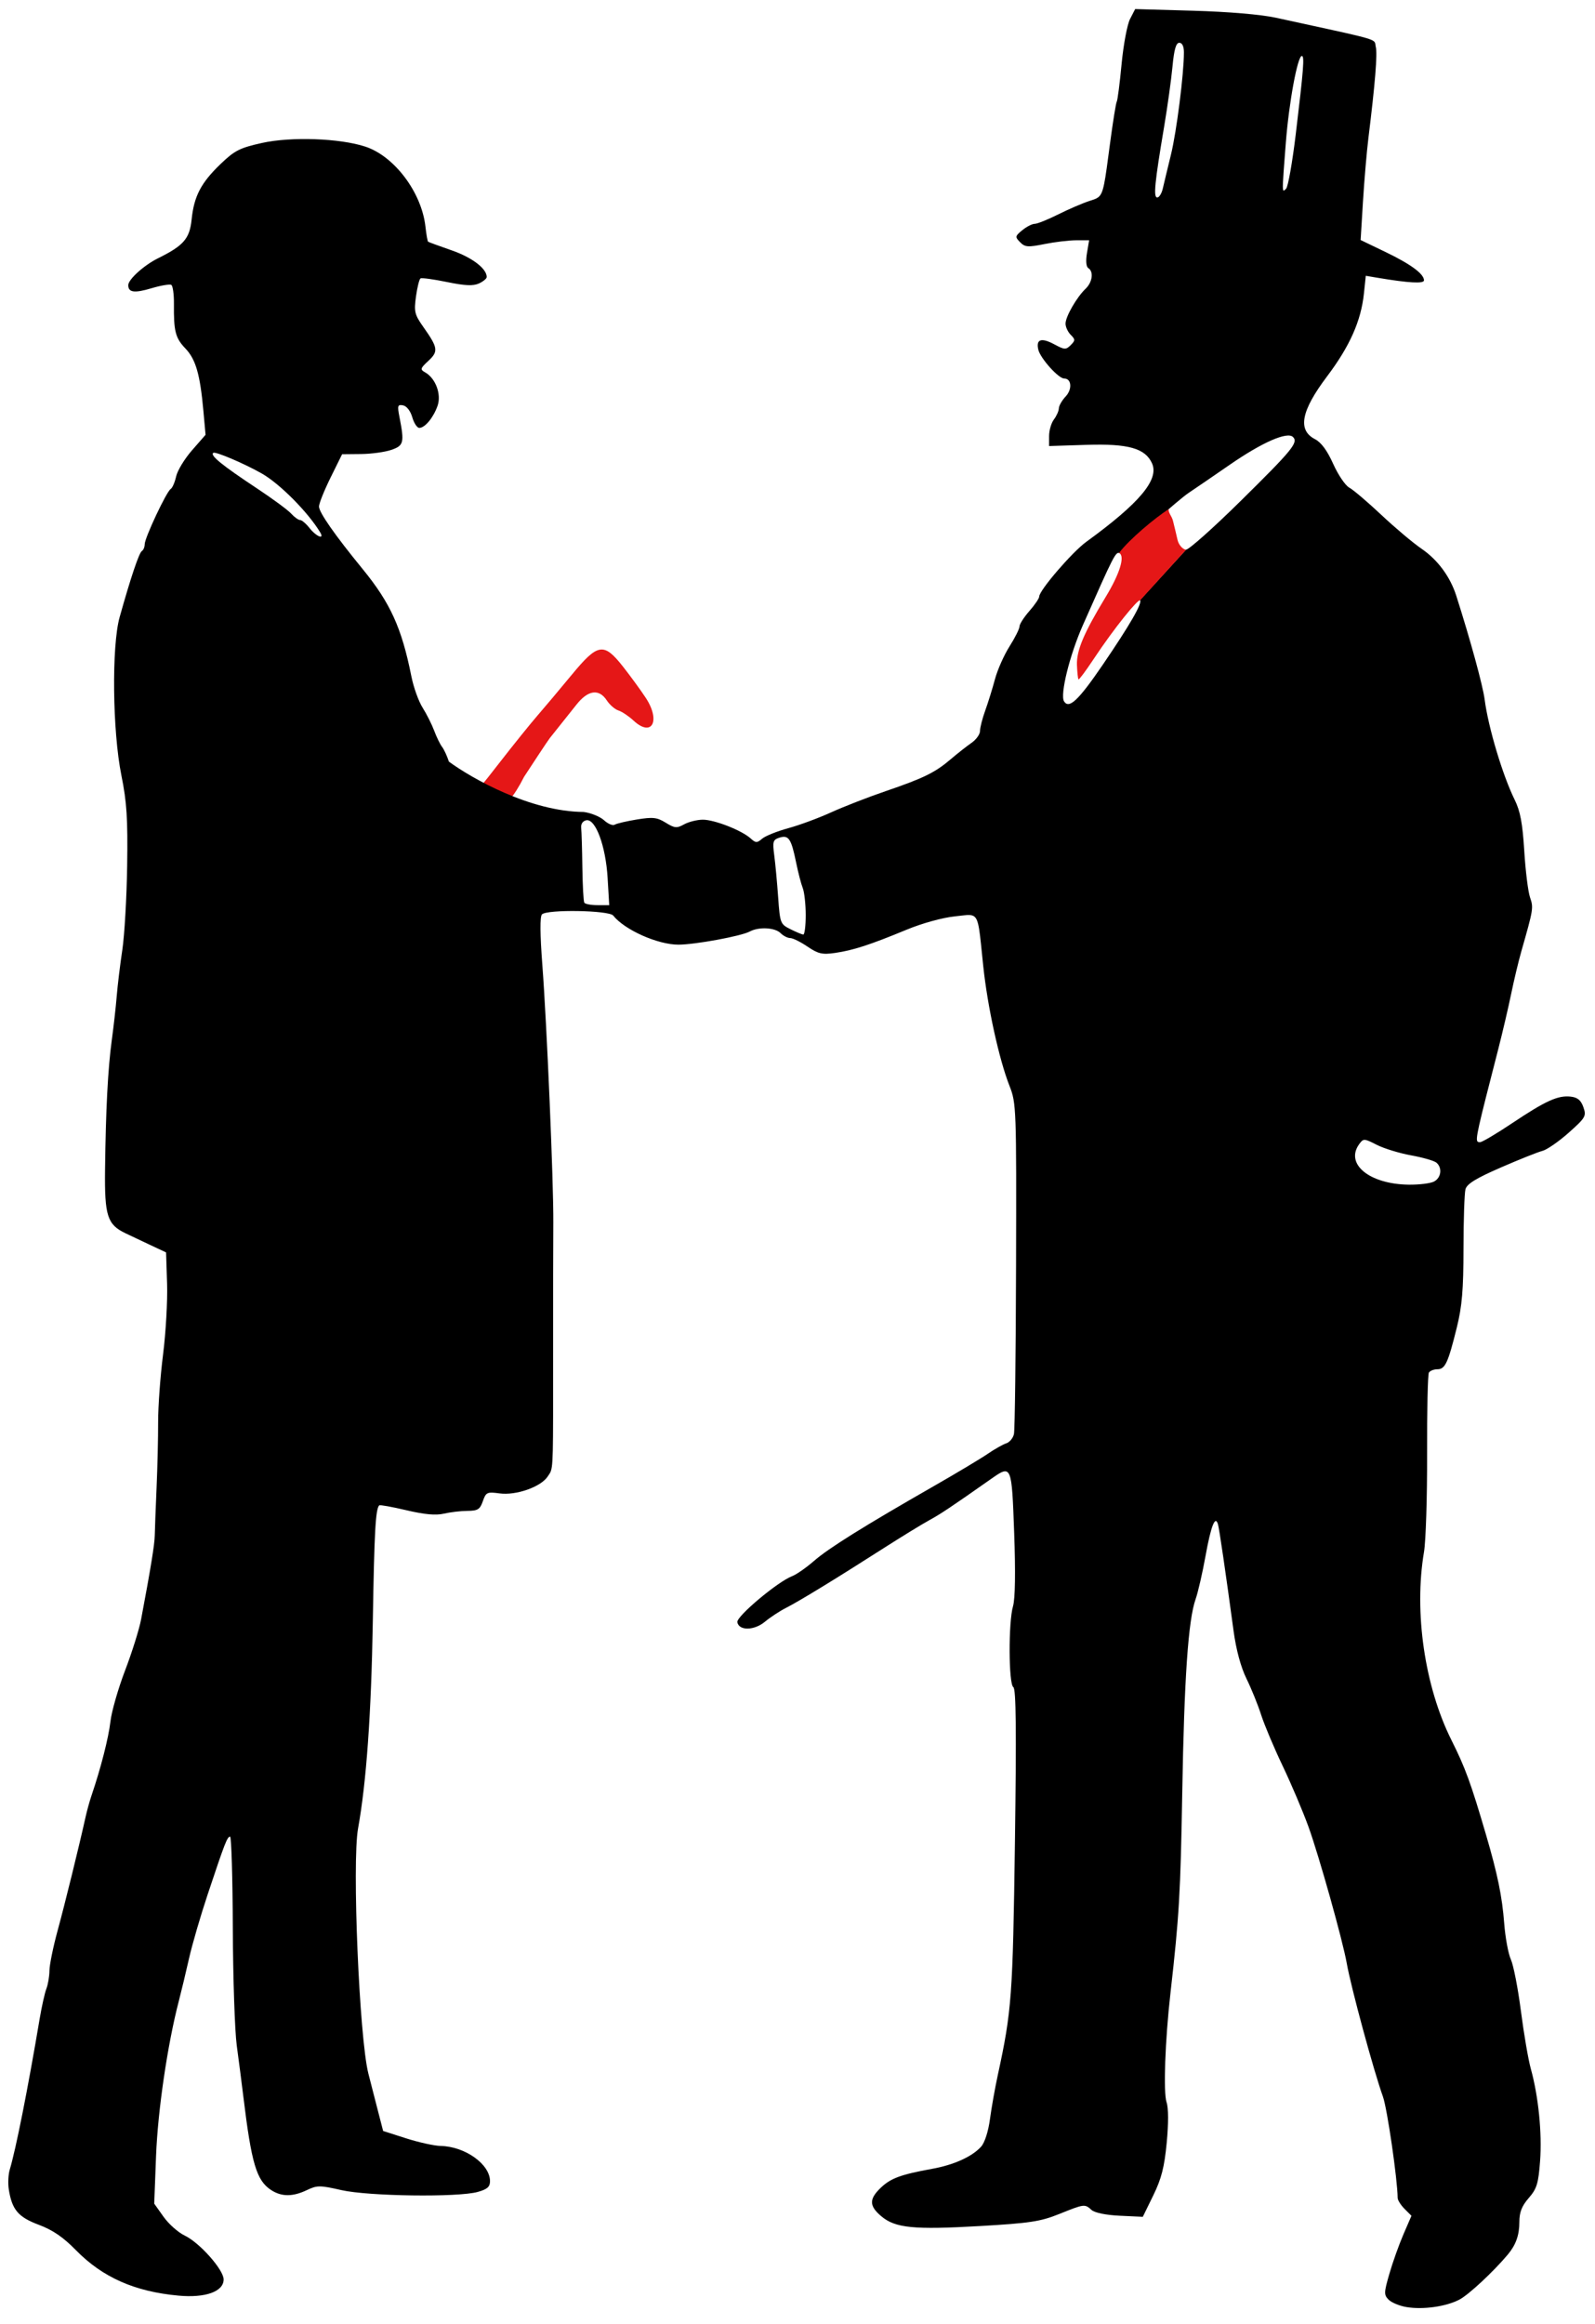 <svg width="300" height="437" viewBox="0 0 300 437" fill="none" xmlns="http://www.w3.org/2000/svg">
    <path d="M88.909 149.003C88.746 149.023 88.589 148.996 88.412 148.947C88.457 148.947 88.634 148.967 88.909 149.003C89.657 148.914 90.525 147.843 93.979 143.392C96.531 140.104 99.732 136.132 101.093 134.563C102.454 132.995 105.344 129.557 107.516 126.925C112.47 120.92 113.558 120.751 117.226 125.422C118.614 127.19 120.516 129.798 121.451 131.218C124.312 135.563 122.63 138.729 119.166 135.517C118.263 134.679 116.984 133.822 116.323 133.612C115.662 133.403 114.672 132.545 114.124 131.707C112.669 129.486 110.627 129.755 108.472 132.452C107.475 133.7 105.201 136.555 103.417 138.797C103.017 139.3 100.014 143.873 98.563 146.097C97.677 147.87 96.561 149.645 96.084 150.042C94.048 149.738 90.273 149.182 88.909 149.003Z" fill="#E51717"/>
    <path fill-rule="evenodd" clip-rule="evenodd" d="M261.192 432.475C261.738 433.021 263.247 433.643 264.546 433.858C267.687 434.378 272.002 433.765 274.512 432.443C276.248 431.528 280.866 427.231 283.583 424.001C285.112 422.185 285.773 420.335 285.773 417.874C285.773 416.018 286.225 414.858 287.539 413.346C289.062 411.591 289.354 410.633 289.672 406.36C290.059 401.14 289.359 394.199 287.924 389.029C287.451 387.327 286.615 382.452 286.066 378.197C285.518 373.941 284.669 369.579 284.18 368.502C283.692 367.426 283.126 364.362 282.922 361.693C282.537 356.652 281.674 352.448 279.515 345.081C276.643 335.284 275.608 332.45 273.006 327.253C267.964 317.187 265.918 303.172 267.837 291.849C268.183 289.806 268.444 281.524 268.418 273.443C268.392 265.362 268.544 258.468 268.758 258.123C268.971 257.778 269.691 257.496 270.359 257.496C271.809 257.496 272.356 256.321 274.006 249.655C274.994 245.664 275.259 242.539 275.266 234.8C275.271 229.41 275.438 224.39 275.637 223.646C275.907 222.639 277.609 221.591 282.278 219.558C285.731 218.054 289.252 216.648 290.103 216.434C290.953 216.219 293.177 214.683 295.044 213.02C298.234 210.178 298.402 209.887 297.816 208.213C297.359 206.904 296.727 206.376 295.437 206.228C293.048 205.952 290.734 207 284.44 211.208C281.496 213.176 278.782 214.786 278.409 214.786C278.229 214.786 278.078 214.792 277.969 214.726C277.407 214.386 277.991 212.148 281.763 197.455C282.593 194.221 283.701 189.485 284.225 186.932C284.749 184.379 285.615 180.758 286.149 178.885C288.423 170.916 288.454 170.725 287.776 168.747C287.412 167.685 286.925 163.751 286.694 160.006C286.374 154.828 285.944 152.531 284.897 150.412C282.627 145.818 279.921 136.784 279.242 131.533C278.903 128.909 276.559 120.341 273.907 112.035C272.76 108.442 270.414 105.272 267.358 103.182C265.766 102.094 262.363 99.228 259.796 96.813C257.229 94.399 254.523 92.099 253.782 91.702C253.042 91.306 251.68 89.296 250.757 87.236C249.627 84.717 248.502 83.192 247.322 82.582C244.018 80.872 244.714 77.269 249.6 70.787C253.882 65.106 255.999 60.345 256.54 55.178L256.887 51.863L259.114 52.238C264.951 53.221 267.835 53.381 267.835 52.723C267.835 51.51 265.35 49.681 260.584 47.385L255.917 45.138L256.36 37.889C256.603 33.902 257.061 28.55 257.376 25.997C258.638 15.783 259.098 10.147 258.774 8.843C258.694 8.52 258.709 8.283 258.636 8.079C258.332 7.233 256.499 6.936 240 3.34C237.18 2.725 231.076 2.206 224.436 2.017L213.512 1.706L212.548 3.571C212.018 4.597 211.302 8.409 210.958 12.043C210.614 15.676 210.205 18.855 210.05 19.107C209.894 19.36 209.325 22.893 208.786 26.96C207.794 34.436 207.59 36.316 206.554 37.108C206.155 37.413 205.634 37.556 204.897 37.795C203.621 38.209 200.984 39.344 199.038 40.319C197.092 41.293 195.104 42.091 194.622 42.091C194.14 42.091 193.088 42.63 192.285 43.289C190.913 44.414 190.888 44.551 191.868 45.548C192.787 46.484 193.332 46.526 196.455 45.898C198.405 45.506 201.091 45.186 202.425 45.186H204.851L204.444 47.598C204.194 49.08 204.292 50.168 204.699 50.42C205.737 51.062 205.475 53.075 204.195 54.291C202.524 55.878 200.417 59.538 200.415 60.859C200.413 61.479 200.85 62.424 201.384 62.959C202.268 63.843 202.268 64.021 201.379 64.91C200.488 65.801 200.215 65.787 198.295 64.752C195.857 63.438 194.821 63.789 195.295 65.767C195.687 67.399 199.085 71.183 200.158 71.183C201.554 71.183 201.716 73.199 200.43 74.569C199.74 75.303 199.166 76.305 199.156 76.793C199.145 77.282 198.727 78.223 198.228 78.884C197.728 79.544 197.32 80.939 197.32 81.983V83.881L204.358 83.657C212.214 83.407 215.394 84.301 216.677 87.12C218.066 90.17 214.368 94.59 204.308 101.901C201.648 103.835 195.464 111.027 195.464 112.187C195.464 112.525 194.629 113.752 193.608 114.915C192.588 116.079 191.753 117.384 191.753 117.816C191.753 118.248 190.907 119.936 189.874 121.566C188.841 123.196 187.611 125.967 187.142 127.722C186.672 129.478 185.847 132.133 185.309 133.623C184.77 135.112 184.33 136.84 184.33 137.463C184.33 138.085 183.607 139.094 182.722 139.706C181.838 140.318 180.099 141.685 178.856 142.745C175.879 145.286 173.771 146.322 166.546 148.793C163.229 149.928 158.619 151.721 156.301 152.779C153.983 153.837 150.364 155.173 148.26 155.747C146.155 156.322 143.946 157.21 143.351 157.721C142.386 158.55 142.15 158.544 141.186 157.671C139.497 156.141 134.33 154.124 132.165 154.148C131.088 154.16 129.51 154.556 128.66 155.029C127.294 155.787 126.891 155.75 125.209 154.712C123.576 153.705 122.804 153.619 119.788 154.11C117.853 154.425 115.976 154.865 115.615 155.088C115.255 155.311 114.354 154.937 113.614 154.256C112.874 153.575 111.155 152.873 109.794 152.696C99.716 152.63 88.687 146.355 84.432 143.226C84.091 142.175 83.512 140.925 83.144 140.448C82.776 139.971 82.111 138.605 81.665 137.414C81.22 136.222 80.239 134.272 79.486 133.081C78.732 131.889 77.783 129.243 77.376 127.2C75.559 118.092 73.426 113.394 68.21 107.015C62.959 100.594 60 96.355 60 95.253C60 94.685 60.978 92.24 62.173 89.82L64.347 85.419L67.895 85.384C69.847 85.365 72.418 85.013 73.608 84.602C75.949 83.794 76.079 83.262 75.129 78.393C74.715 76.274 74.791 76.033 75.815 76.231C76.49 76.361 77.204 77.283 77.542 78.46C77.858 79.564 78.451 80.467 78.86 80.467C79.925 80.467 81.526 78.53 82.303 76.301C83.054 74.145 81.927 71.127 79.959 70.025C78.987 69.481 79.044 69.28 80.572 67.863C82.489 66.085 82.388 65.401 79.626 61.489C77.98 59.158 77.848 58.612 78.24 55.764C78.478 54.032 78.861 52.498 79.091 52.356C79.321 52.214 81.56 52.519 84.066 53.035C87.459 53.734 88.995 53.803 90.084 53.307C90.888 52.94 91.546 52.393 91.546 52.091C91.546 50.508 88.79 48.412 84.959 47.082C82.629 46.273 80.631 45.54 80.52 45.455C80.41 45.369 80.184 44.089 80.02 42.611C79.304 36.183 74.176 29.367 68.703 27.57C63.895 25.992 54.727 25.67 49.258 26.887C45.09 27.815 44.128 28.305 41.49 30.84C37.799 34.388 36.496 36.884 36.043 41.269C35.669 44.894 34.554 46.179 29.691 48.587C27.078 49.882 24.124 52.553 24.124 53.621C24.124 55.01 25.276 55.162 28.516 54.2C30.267 53.679 31.935 53.399 32.222 53.577C32.51 53.755 32.731 55.352 32.714 57.126C32.662 62.297 32.987 63.563 34.869 65.529C36.819 67.566 37.635 70.389 38.254 77.249L38.662 81.768L36.114 84.683C34.712 86.287 33.368 88.498 33.127 89.597C32.886 90.696 32.426 91.757 32.105 91.956C31.314 92.445 27.216 101.154 27.216 102.345C27.216 102.868 26.975 103.446 26.68 103.628C26.154 103.954 24.565 108.681 22.502 116.059C20.977 121.509 21.154 137.519 22.83 145.802C23.849 150.84 24.047 153.928 23.918 162.792C23.831 168.749 23.42 175.886 23.005 178.65C22.589 181.414 22.117 185.314 21.955 187.316C21.792 189.317 21.375 193.044 21.026 195.598C20.294 200.965 19.893 208.681 19.758 219.967C19.655 228.624 20.182 230.275 23.565 231.905C24.383 232.299 26.443 233.274 28.144 234.072L31.237 235.522L31.425 241.402C31.529 244.636 31.189 250.625 30.671 254.71C30.152 258.796 29.734 264.506 29.742 267.399C29.751 270.293 29.619 275.864 29.449 279.779C29.279 283.694 29.126 287.733 29.109 288.754C29.08 290.436 28.338 294.992 26.538 304.538C26.184 306.411 24.83 310.728 23.529 314.132C22.227 317.537 20.987 321.854 20.774 323.727C20.426 326.788 18.941 332.598 17.214 337.654C16.865 338.675 16.364 340.486 16.099 341.677C14.864 347.248 12.219 357.993 10.843 363.032C10.006 366.096 9.311 369.495 9.3 370.585C9.288 371.676 9.029 373.208 8.724 373.99C8.419 374.772 7.842 377.361 7.441 379.744C5.241 392.822 2.992 404.158 1.83 408.02C1.556 408.932 1.477 410.6 1.654 411.726C2.257 415.554 3.428 416.936 7.3 418.385C9.919 419.365 11.889 420.712 14.288 423.164C19.283 428.268 25.349 430.954 33.577 431.704C38.652 432.167 42.062 430.944 42.062 428.66C42.062 426.833 37.539 421.738 34.737 420.408C33.521 419.831 31.734 418.245 30.766 416.883L29.007 414.407L29.351 405.432C29.678 396.914 31.508 384.458 33.625 376.34C34.113 374.468 34.981 370.846 35.555 368.293C36.128 365.74 37.71 360.308 39.071 356.223C42.293 346.55 42.743 345.391 43.277 345.391C43.522 345.391 43.753 353.12 43.789 362.568C43.826 372.015 44.161 381.973 44.533 384.696C44.905 387.42 45.463 391.737 45.772 394.29C47.295 406.851 48.243 410.047 50.98 411.841C52.943 413.128 55.053 413.134 57.722 411.861C59.649 410.941 60.165 410.941 64.205 411.861C69.297 413.02 86.106 413.247 89.845 412.208C91.64 411.71 92.165 411.251 92.165 410.183C92.165 406.999 87.478 403.652 82.887 403.557C81.696 403.533 78.773 402.889 76.392 402.127L72.062 400.741L71.03 396.742C70.462 394.543 69.678 391.489 69.288 389.957C67.581 383.251 66.192 350.241 67.348 343.843C68.913 335.18 69.833 322.252 70.123 304.848C70.403 287.98 70.636 283.785 71.329 283.091C71.458 282.962 73.755 283.375 76.434 284.007C79.826 284.808 81.969 285.003 83.488 284.649C84.688 284.37 86.687 284.135 87.929 284.127C89.863 284.114 90.279 283.852 90.817 282.307C91.404 280.621 91.612 280.525 93.975 280.842C97.079 281.258 101.73 279.623 103.013 277.664C103.16 277.439 103.286 277.272 103.394 277.093C104.086 275.951 104.036 274.36 104.032 254.401C104.03 244.017 104.048 233.015 104.073 229.951C104.131 222.565 102.856 192.622 102.007 181.448C101.566 175.637 101.542 172.349 101.939 171.952C102.903 170.987 114.546 171.18 115.335 172.175C117.469 174.865 123.701 177.647 127.59 177.647C130.719 177.647 139.386 176.052 141.023 175.175C142.736 174.258 145.756 174.417 146.819 175.481C147.329 175.992 148.145 176.409 148.632 176.409C149.119 176.409 150.579 177.13 151.877 178.011C153.892 179.379 154.647 179.553 157.066 179.204C160.468 178.712 163.656 177.678 170.463 174.858C173.451 173.621 177.257 172.567 179.613 172.326C181.444 172.138 182.485 171.886 183.14 172.279C184.17 172.896 184.245 175.108 184.936 181.671C185.741 189.319 187.913 199.228 189.879 204.218C191.153 207.454 191.186 208.345 191.107 237.935C191.063 254.651 190.884 268.945 190.709 269.698C190.535 270.452 189.885 271.23 189.264 271.427C188.643 271.625 187.07 272.515 185.768 273.407C184.467 274.298 179.923 277.019 175.67 279.454C162.485 287.003 155.859 291.139 153.107 293.538C151.65 294.808 149.799 296.098 148.992 296.405C146.268 297.444 138.479 303.986 138.683 305.064C138.994 306.705 141.867 306.651 143.883 304.968C144.866 304.146 146.644 302.979 147.835 302.373C150.338 301.1 157.24 296.881 166.082 291.22C169.485 289.043 173.381 286.652 174.742 285.909C176.933 284.712 178.875 283.415 186.42 278.112C190.274 275.404 190.291 275.443 190.754 288.29C191.022 295.707 190.943 300.676 190.535 302.058C189.654 305.043 189.701 316.724 190.596 317.277C191.108 317.594 191.188 325.358 190.897 346.367C190.495 375.432 190.295 378.152 187.665 390.267C187.148 392.65 186.489 396.361 186.2 398.514C185.891 400.823 185.209 402.945 184.539 403.687C182.832 405.575 179.437 407.112 175.324 407.859C169.442 408.926 167.527 409.631 165.665 411.416C163.433 413.556 163.46 414.84 165.776 416.791C168.399 418.999 171.867 419.341 184.33 418.62C193.716 418.076 195.696 417.775 199.224 416.355C203.958 414.449 204.029 414.44 205.312 415.597C205.901 416.128 208.006 416.557 210.619 416.68L214.948 416.883L216.915 412.86C218.452 409.713 219.004 407.555 219.443 402.956C219.792 399.306 219.783 396.422 219.419 395.353C218.787 393.494 219.134 383.758 220.151 374.792C221.792 360.322 222.039 356.12 222.368 337.035C222.738 315.58 223.492 304.662 224.875 300.741C225.331 299.448 226.169 295.804 226.738 292.644C227.757 286.981 228.572 284.894 229.082 286.639C229.331 287.492 230.485 295.369 232.02 306.705C232.5 310.246 233.383 313.516 234.446 315.68C235.365 317.552 236.607 320.616 237.206 322.489C237.805 324.361 239.624 328.678 241.249 332.083C242.874 335.487 245.061 340.64 246.109 343.534C248.096 349.025 252.56 364.944 253.311 369.222C254.097 373.699 258.367 389.429 260.116 394.29C260.916 396.514 262.853 409.849 262.88 413.324C262.884 413.75 263.47 414.681 264.182 415.394L265.477 416.69L263.965 420.191C263.133 422.117 261.946 425.445 261.327 427.587C260.293 431.161 260.282 431.564 261.192 432.475ZM269.731 222.192C271.088 221.466 271.311 219.588 270.155 218.63C269.729 218.278 267.587 217.664 265.394 217.267C263.202 216.87 260.298 215.978 258.942 215.286C256.577 214.078 256.444 214.073 255.661 215.144C252.932 218.88 257.545 222.679 264.938 222.782C266.916 222.81 269.073 222.544 269.731 222.192ZM151.546 172.106C151.546 170.079 151.294 167.781 150.986 166.999C150.677 166.217 150.114 164.045 149.733 162.173C148.83 157.729 148.329 156.981 146.618 157.524C145.381 157.917 145.283 158.243 145.626 160.84C145.834 162.424 146.166 165.98 146.362 168.743C146.708 173.62 146.775 173.794 148.668 174.738C149.741 175.273 150.827 175.729 151.082 175.751C151.338 175.773 151.546 174.132 151.546 172.106ZM114.286 165.113C113.929 159.076 112.008 153.897 110.26 154.259C109.605 154.394 109.23 154.964 109.313 155.697C109.389 156.365 109.489 159.697 109.535 163.101C109.581 166.506 109.745 169.5 109.898 169.755C110.051 170.011 111.169 170.22 112.382 170.22H114.588L114.286 165.113ZM60.225 100.12C57.934 96.32 52.64 90.98 49.248 89.049C45.994 87.196 40.575 84.882 40.132 85.156C39.421 85.595 41.716 87.468 48.331 91.844C51.269 93.788 54.166 95.923 54.767 96.589C55.369 97.254 56.127 97.799 56.45 97.799C56.774 97.799 57.586 98.495 58.255 99.346C59.488 100.915 61.082 101.541 60.225 100.12ZM218.714 35.437C218.927 34.5 219.614 31.645 220.24 29.092C221.303 24.755 222.68 13.89 222.68 9.838C222.68 8.716 222.357 8.047 221.815 8.047C221.193 8.047 220.832 9.304 220.528 12.534C220.295 15.002 219.588 20.086 218.957 23.831C217.177 34.384 216.909 37.139 217.662 37.139C218.028 37.139 218.501 36.373 218.714 35.437ZM243.708 25.302C245.193 12.954 245.382 10.523 244.86 10.523C244.053 10.523 242.437 19.273 241.851 26.823L241.791 27.584L241.791 27.585L241.7 28.76C241.266 34.353 241.173 35.765 241.437 35.836C241.528 35.86 241.661 35.726 241.838 35.548C241.858 35.527 241.879 35.506 241.901 35.484C242.266 35.119 243.079 30.537 243.708 25.302ZM214.421 112.848C214.927 113.355 212.524 117.524 207.404 125.028C202.836 131.722 201.062 133.395 200.131 131.888C199.353 130.627 201.189 123.19 203.657 117.606C209.568 104.234 209.844 103.696 210.619 104.031C214.037 100.861 221.417 94.151 223.591 92.676C224.729 91.919 228.216 89.533 231.341 87.374C237.415 83.177 242.13 81.113 243.199 82.183C244.233 83.218 243.101 84.599 233.321 94.24C228.227 99.261 223.615 103.37 223.073 103.37L214.421 112.848Z" fill="black"/>
    <path d="M214.433 112.902C214.104 112.573 209.702 117.891 205.59 124.102C204.187 126.22 202.954 127.868 202.85 127.763C202.745 127.659 202.616 126.453 202.562 125.083C202.455 122.34 203.836 119.069 208 112.203C210.59 107.934 211.684 104.511 210.474 103.989C212.437 101.382 217.281 97.367 219.83 95.736C219.686 96.369 220.404 97.067 220.615 97.908C220.88 98.962 221.269 100.59 221.479 101.526C221.699 102.512 222.524 103.368 223.096 103.368L214.433 112.902Z" fill="#E51717"/>
</svg>
